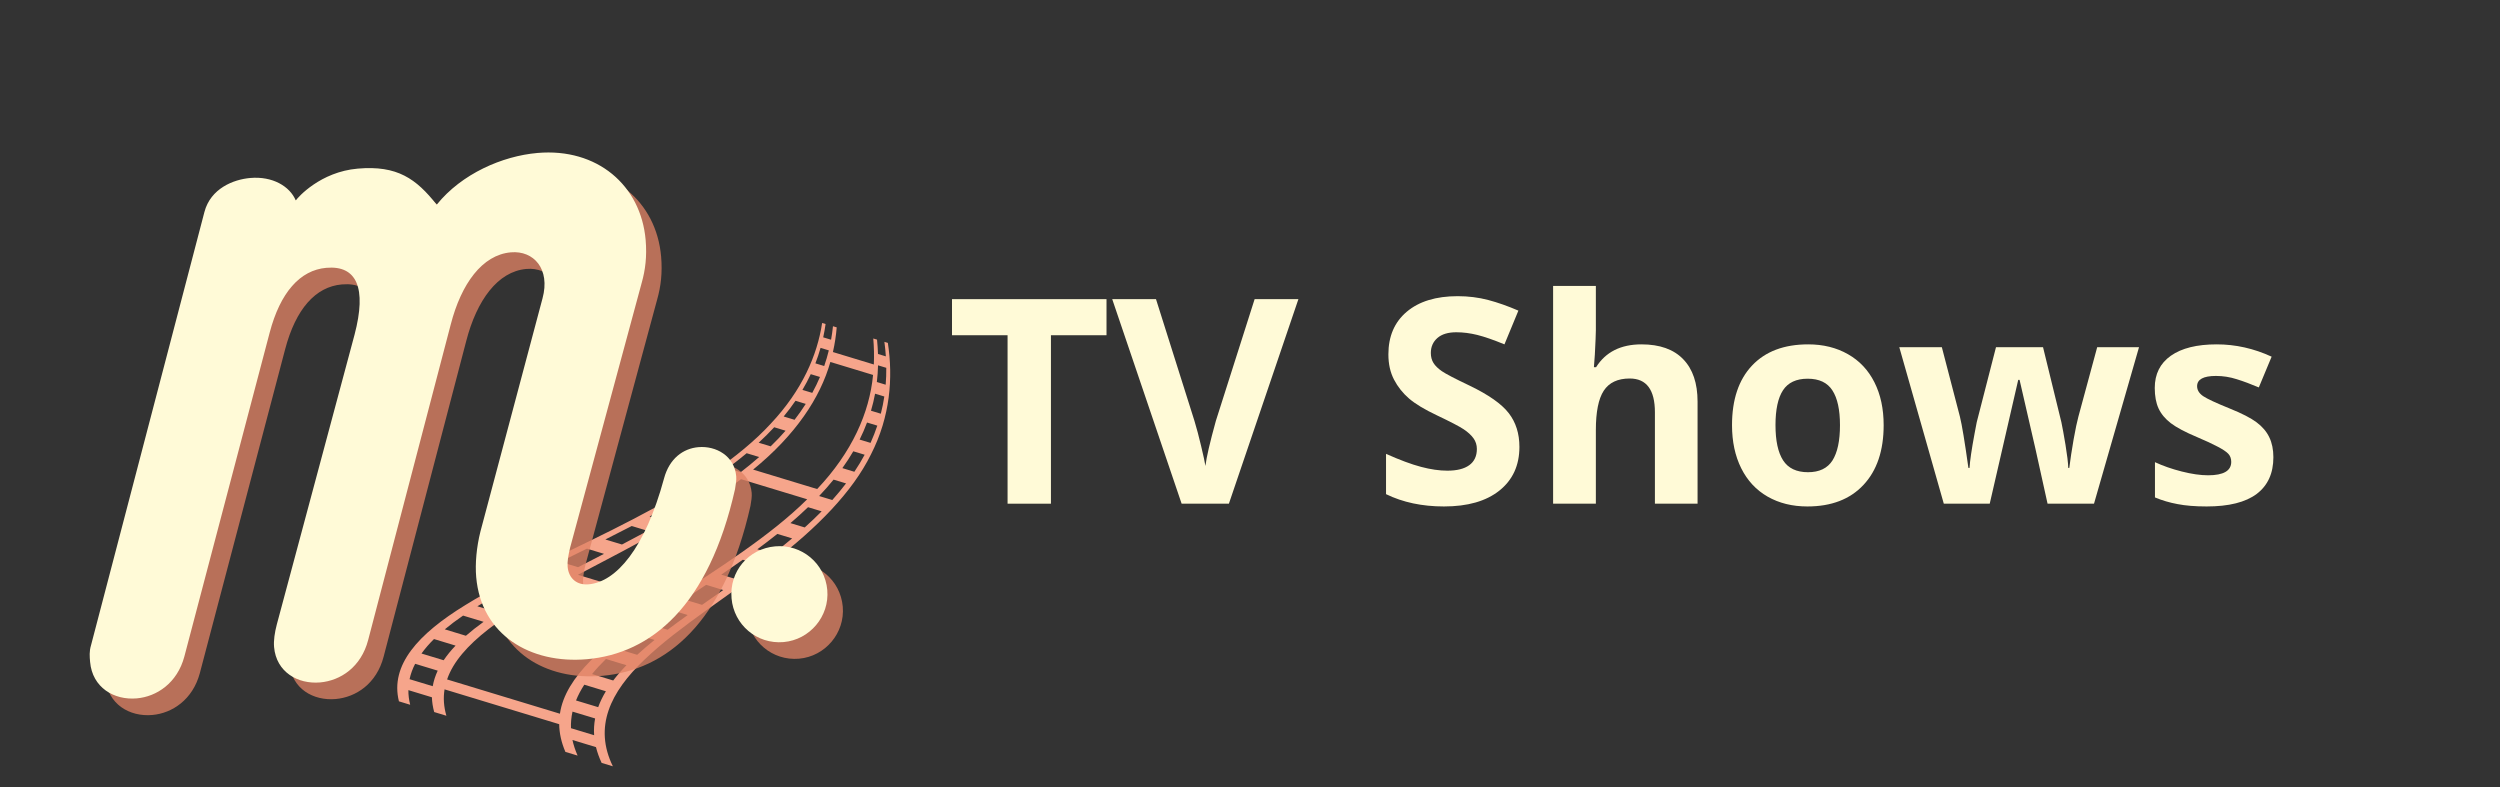 <svg xmlns="http://www.w3.org/2000/svg" xmlns:xlink="http://www.w3.org/1999/xlink" width="508" zoomAndPan="magnify" viewBox="0 0 381 120" height="160" preserveAspectRatio="xMidYMid meet" version="1.0"><rect x="0" y="0" width="381" height="120" fill="#333333" stroke="none"/><defs><g/><clipPath id="80fa860b5f"><path d="M 60 49 L 136 49 L 136 117 L 60 117 Z M 60 49 " clip-rule="nonzero"/></clipPath><clipPath id="214b6c202a"><path d="M 56.195 53.918 L 135.512 48.523 L 139.938 113.625 L 60.621 119.02 Z M 56.195 53.918 " clip-rule="nonzero"/></clipPath><clipPath id="7b6b6a845e"><path d="M 56.195 53.918 L 135.512 48.523 L 139.938 113.625 L 60.621 119.02 Z M 56.195 53.918 " clip-rule="nonzero"/></clipPath></defs><g clip-path="url(#80fa860b5f)"><g clip-path="url(#214b6c202a)"><g clip-path="url(#7b6b6a845e)"><path fill="#f6a58b" d="M 126.312 53.398 C 126.121 54.184 125.887 54.98 125.609 55.781 C 125.16 55.648 124.715 55.512 124.266 55.375 C 124.57 54.582 124.836 53.793 125.055 53.016 C 125.473 53.141 125.895 53.27 126.312 53.398 Z M 133.055 57.141 C 132.508 62.91 129.836 68.93 124.535 74.531 C 121.281 73.543 118.027 72.555 114.773 71.566 C 121.227 66.312 125.008 60.633 126.547 55.164 C 128.715 55.824 130.883 56.484 133.055 57.141 Z M 135.07 56.055 C 135.078 56.906 135.047 57.766 134.977 58.629 C 134.531 58.492 134.082 58.355 133.633 58.219 C 133.734 57.363 133.793 56.516 133.812 55.676 C 134.23 55.801 134.652 55.93 135.07 56.055 Z M 134.77 60.426 C 134.641 61.297 134.465 62.172 134.238 63.051 C 133.738 62.898 133.238 62.746 132.738 62.594 C 132.996 61.727 133.203 60.859 133.363 60 C 133.832 60.141 134.301 60.285 134.77 60.426 Z M 133.703 64.867 C 133.41 65.742 133.066 66.621 132.672 67.496 C 132.117 67.328 131.562 67.16 131.008 66.992 C 131.438 66.125 131.812 65.258 132.137 64.391 C 132.66 64.551 133.184 64.707 133.703 64.867 Z M 131.773 69.301 C 131.305 70.172 130.781 71.039 130.203 71.898 C 129.594 71.711 128.984 71.527 128.375 71.34 C 128.984 70.492 129.543 69.637 130.043 68.777 C 130.621 68.953 131.195 69.125 131.773 69.301 Z M 128.938 73.672 C 128.289 74.523 127.586 75.367 126.84 76.203 C 126.172 76 125.504 75.797 124.836 75.594 C 125.621 74.77 126.355 73.934 127.035 73.094 C 127.668 73.285 128.305 73.477 128.938 73.672 Z M 125.219 77.926 C 124.402 78.754 123.543 79.574 122.641 80.383 C 121.914 80.164 121.188 79.941 120.461 79.723 C 121.398 78.922 122.293 78.113 123.145 77.297 C 123.836 77.508 124.527 77.719 125.219 77.926 Z M 120.723 82.051 C 119.77 82.852 118.781 83.645 117.77 84.43 C 116.984 84.191 116.199 83.949 115.414 83.711 C 116.461 82.938 117.484 82.156 118.469 81.367 C 119.223 81.598 119.973 81.824 120.723 82.051 Z M 115.637 86.043 C 114.59 86.816 113.527 87.586 112.453 88.348 C 111.609 88.094 110.762 87.836 109.918 87.578 C 111.027 86.828 112.125 86.07 113.207 85.305 C 114.016 85.551 114.824 85.797 115.637 86.043 Z M 110.219 89.922 C 109.141 90.68 108.062 91.43 106.992 92.18 C 106.09 91.906 105.184 91.633 104.281 91.355 C 105.383 90.617 106.5 89.875 107.613 89.129 C 108.484 89.395 109.352 89.656 110.219 89.922 Z M 104.805 93.73 C 103.758 94.48 102.734 95.227 101.746 95.973 C 100.785 95.684 99.824 95.391 98.863 95.098 C 99.883 94.359 100.941 93.625 102.02 92.887 C 102.949 93.168 103.875 93.449 104.805 93.73 Z M 99.754 97.527 C 98.824 98.281 97.934 99.035 97.105 99.793 C 96.086 99.484 95.066 99.176 94.047 98.867 C 94.91 98.117 95.832 97.371 96.801 96.629 C 97.785 96.93 98.77 97.23 99.754 97.527 Z M 95.473 101.379 C 94.727 102.145 94.051 102.922 93.453 103.707 C 92.379 103.379 91.305 103.055 90.23 102.727 C 90.859 101.953 91.57 101.188 92.348 100.43 C 93.387 100.746 94.43 101.062 95.473 101.379 Z M 92.336 105.348 C 91.852 106.145 91.461 106.953 91.164 107.773 C 90.035 107.434 88.91 107.09 87.785 106.75 C 88.109 105.938 88.535 105.137 89.047 104.348 C 90.145 104.68 91.238 105.012 92.336 105.348 Z M 90.695 109.492 C 90.539 110.332 90.484 111.184 90.547 112.047 C 89.367 111.691 88.191 111.332 87.016 110.977 C 86.984 110.121 87.066 109.277 87.25 108.449 C 88.398 108.797 89.547 109.145 90.695 109.492 Z M 68.137 103.547 C 69.957 98.164 77.129 93.512 85.668 88.895 C 90.316 90.305 94.961 91.715 99.609 93.125 C 92.227 98.098 86.16 103.086 85.332 108.77 C 79.602 107.027 73.871 105.285 68.137 103.547 Z M 62.418 103.508 C 62.586 102.711 62.871 101.93 63.266 101.164 C 64.414 101.512 65.562 101.859 66.707 102.207 C 66.344 102.984 66.09 103.773 65.949 104.578 C 64.773 104.223 63.594 103.863 62.418 103.508 Z M 64.234 99.598 C 64.77 98.848 65.41 98.113 66.141 97.391 C 67.238 97.723 68.332 98.059 69.43 98.391 C 68.73 99.121 68.121 99.867 67.613 100.621 C 66.484 100.281 65.359 99.938 64.234 99.598 Z M 67.785 95.91 C 68.633 95.203 69.57 94.504 70.574 93.816 C 71.613 94.133 72.656 94.449 73.699 94.766 C 72.727 95.465 71.824 96.172 71.004 96.891 C 69.93 96.562 68.859 96.238 67.785 95.91 Z M 72.75 92.398 C 73.844 91.719 75 91.043 76.199 90.375 C 77.184 90.672 78.172 90.973 79.156 91.273 C 77.988 91.953 76.867 92.637 75.805 93.324 C 74.785 93.016 73.77 92.707 72.75 92.398 Z M 78.75 88.992 C 80.012 88.324 81.305 87.66 82.625 86.996 C 83.555 87.277 84.48 87.559 85.41 87.84 C 84.125 88.516 82.863 89.191 81.637 89.867 C 80.676 89.574 79.715 89.281 78.75 88.992 Z M 85.387 85.617 C 86.73 84.953 88.086 84.285 89.445 83.613 C 90.316 83.875 91.184 84.141 92.051 84.406 C 90.73 85.086 89.406 85.766 88.098 86.441 C 87.191 86.168 86.289 85.891 85.387 85.617 Z M 92.254 82.215 C 93.605 81.535 94.949 80.852 96.277 80.164 C 97.086 80.41 97.895 80.656 98.707 80.902 C 97.414 81.602 96.105 82.297 94.789 82.984 C 93.945 82.727 93.098 82.473 92.254 82.215 Z M 98.988 78.723 C 100.281 78.023 101.551 77.316 102.781 76.602 C 103.531 76.832 104.281 77.059 105.031 77.285 C 103.836 78.012 102.605 78.73 101.348 79.441 C 100.562 79.203 99.773 78.965 98.988 78.723 Z M 112.93 73.027 C 116.293 74.047 119.652 75.07 123.016 76.09 C 117.414 81.66 109.281 86.773 101.688 91.738 C 97.148 90.359 92.609 88.98 88.07 87.602 C 96.828 82.992 106.16 78.242 112.93 73.027 Z M 105.277 75.109 C 106.457 74.383 107.594 73.648 108.684 72.906 C 109.375 73.117 110.066 73.328 110.762 73.535 C 109.703 74.289 108.602 75.035 107.457 75.773 C 106.73 75.551 106.004 75.332 105.277 75.109 Z M 110.875 71.355 C 111.898 70.602 112.875 69.84 113.793 69.07 C 114.426 69.262 115.059 69.457 115.695 69.648 C 114.809 70.426 113.867 71.199 112.879 71.965 C 112.211 71.762 111.543 71.559 110.875 71.355 Z M 115.621 67.469 C 116.465 66.688 117.254 65.902 117.988 65.113 C 118.566 65.289 119.141 65.465 119.719 65.641 C 119.02 66.441 118.262 67.234 117.449 68.023 C 116.84 67.84 116.23 67.652 115.621 67.469 Z M 119.43 63.473 C 120.086 62.68 120.688 61.879 121.234 61.078 C 121.754 61.238 122.277 61.395 122.797 61.555 C 122.281 62.363 121.715 63.172 121.09 63.977 C 120.535 63.809 119.984 63.641 119.43 63.473 Z M 122.289 59.422 C 122.766 58.621 123.188 57.82 123.559 57.023 C 124.027 57.164 124.496 57.309 124.965 57.449 C 124.625 58.258 124.23 59.066 123.789 59.875 C 123.289 59.723 122.789 59.574 122.289 59.422 Z M 125.82 49.379 C 125.645 49.324 125.469 49.27 125.293 49.219 C 124.555 54.094 122.281 59.457 117.441 64.59 C 112.703 69.746 105.23 74.609 96.523 79.105 C 87.902 83.629 78.082 87.781 70.926 92.207 C 63.727 96.617 59.422 101.367 60.797 106.883 C 61.367 107.059 61.938 107.23 62.512 107.406 C 62.32 106.648 62.23 105.906 62.238 105.176 C 63.434 105.539 64.629 105.902 65.824 106.266 C 65.844 107.004 65.961 107.754 66.172 108.516 C 66.793 108.703 67.414 108.895 68.031 109.082 C 67.625 107.699 67.539 106.359 67.75 105.059 C 73.574 106.828 79.398 108.598 85.223 110.367 C 85.238 111.734 85.547 113.145 86.168 114.59 C 86.785 114.777 87.406 114.965 88.027 115.152 C 87.672 114.348 87.41 113.555 87.242 112.773 C 88.438 113.137 89.633 113.5 90.828 113.863 C 91.023 114.652 91.309 115.453 91.688 116.266 C 92.258 116.438 92.832 116.613 93.402 116.785 C 90.469 110.793 92.969 105.5 98.246 100.504 C 103.477 95.496 111.254 90.723 117.828 85.578 C 124.492 80.461 129.926 74.977 132.742 69.234 C 135.66 63.52 136.129 57.609 135.309 52.258 C 135.137 52.207 134.957 52.152 134.781 52.098 C 134.879 52.828 134.957 53.562 135.004 54.309 C 134.605 54.188 134.207 54.066 133.805 53.945 C 133.781 53.207 133.73 52.477 133.66 51.758 C 133.469 51.699 133.277 51.641 133.086 51.586 C 133.195 52.875 133.234 54.199 133.172 55.547 C 131.094 54.914 129.016 54.285 126.938 53.652 C 127.227 52.375 127.414 51.117 127.516 49.891 C 127.328 49.836 127.137 49.777 126.945 49.719 C 126.875 50.395 126.781 51.082 126.656 51.773 C 126.258 51.652 125.855 51.531 125.457 51.41 C 125.605 50.727 125.727 50.047 125.82 49.379 " fill-opacity="1" fill-rule="nonzero"/></g></g></g><g fill="#e08264" fill-opacity="0.769"><g transform="translate(21.694, 109.097)"><g><path d="M 81.867 -33.66 C 78.949 -22.918 74.547 -17.875 70.363 -17.512 C 68.586 -17.355 67.328 -18.41 67.172 -20.191 C 67.105 -20.992 67.285 -21.992 67.547 -23.09 L 78.465 -63.48 C 79.012 -65.414 79.277 -67.496 79.062 -69.988 C 78.336 -78.352 71.652 -84.043 62.578 -83.254 C 57.242 -82.789 51.023 -80.098 47.219 -75.371 C 44.098 -79.312 41.227 -81.395 35.18 -80.867 C 29.484 -80.371 26.059 -76.488 25.742 -76.012 C 24.836 -78.176 22.191 -79.738 18.809 -79.441 C 16.23 -79.219 12.766 -77.84 11.82 -74.262 L -5.465 -8.219 C -5.746 -7.297 -5.676 -6.496 -5.605 -5.695 C -5.266 -1.781 -1.957 0.172 1.512 -0.133 C 4.539 -0.395 7.676 -2.461 8.758 -6.5 L 21.758 -55.855 C 23.375 -62.004 26.395 -65.402 30.398 -65.75 C 35.027 -66.152 36.582 -62.703 34.695 -55.547 L 22.852 -11.402 C 22.516 -10.117 22.348 -8.938 22.434 -7.957 C 22.766 -4.133 26.066 -2.27 29.445 -2.562 C 32.562 -2.836 35.699 -4.902 36.773 -9.027 L 49.352 -57.094 C 50.957 -63.328 54.16 -67.73 58.52 -68.109 C 61.988 -68.414 64.566 -65.59 63.344 -61.09 L 53.887 -25.578 C 53.285 -23.195 53.059 -20.664 53.238 -18.617 C 54.004 -9.812 61.473 -5.352 70.102 -6.102 C 79.891 -6.957 88.672 -14.176 92.68 -32.004 C 92.793 -32.73 92.918 -33.367 92.863 -33.988 C 92.594 -37.105 89.77 -38.652 87.098 -38.418 C 84.785 -38.219 82.68 -36.688 81.867 -33.66 Z M 81.867 -33.66 "/></g></g></g><g fill="#e08264" fill-opacity="0.769"><g transform="translate(102.739, 102.041)"><g><path d="M 17.77 -16.246 C 13.676 -15.891 10.75 -12.41 11.109 -8.316 C 11.457 -4.312 14.945 -1.301 19.039 -1.656 C 23.043 -2.008 26.047 -5.586 25.699 -9.586 C 25.34 -13.68 21.77 -16.598 17.77 -16.246 Z M 17.77 -16.246 "/></g></g></g><g fill="#fffad7" fill-opacity="1"><g transform="translate(19.335, 106.565)"><g><path d="M 81.867 -33.66 C 78.949 -22.918 74.547 -17.875 70.363 -17.512 C 68.586 -17.355 67.328 -18.41 67.172 -20.191 C 67.105 -20.992 67.285 -21.992 67.547 -23.09 L 78.465 -63.48 C 79.012 -65.414 79.277 -67.496 79.062 -69.988 C 78.336 -78.352 71.652 -84.043 62.578 -83.254 C 57.242 -82.789 51.023 -80.098 47.219 -75.371 C 44.098 -79.312 41.227 -81.395 35.18 -80.867 C 29.484 -80.371 26.059 -76.488 25.742 -76.012 C 24.836 -78.176 22.191 -79.738 18.809 -79.441 C 16.23 -79.219 12.766 -77.84 11.82 -74.262 L -5.465 -8.219 C -5.746 -7.297 -5.676 -6.496 -5.605 -5.695 C -5.266 -1.781 -1.957 0.172 1.512 -0.133 C 4.539 -0.395 7.676 -2.461 8.758 -6.5 L 21.758 -55.855 C 23.375 -62.004 26.395 -65.402 30.398 -65.75 C 35.027 -66.152 36.582 -62.703 34.695 -55.547 L 22.852 -11.402 C 22.516 -10.117 22.348 -8.938 22.434 -7.957 C 22.766 -4.133 26.066 -2.27 29.445 -2.562 C 32.562 -2.836 35.699 -4.902 36.773 -9.027 L 49.352 -57.094 C 50.957 -63.328 54.16 -67.73 58.52 -68.109 C 61.988 -68.414 64.566 -65.59 63.344 -61.09 L 53.887 -25.578 C 53.285 -23.195 53.059 -20.664 53.238 -18.617 C 54.004 -9.812 61.473 -5.352 70.102 -6.102 C 79.891 -6.957 88.672 -14.176 92.68 -32.004 C 92.793 -32.73 92.918 -33.367 92.863 -33.988 C 92.594 -37.105 89.77 -38.652 87.098 -38.418 C 84.785 -38.219 82.68 -36.688 81.867 -33.66 Z M 81.867 -33.66 "/></g></g></g><g fill="#fffad7" fill-opacity="1"><g transform="translate(100.38, 99.509)"><g><path d="M 17.77 -16.246 C 13.676 -15.891 10.75 -12.41 11.109 -8.316 C 11.457 -4.312 14.945 -1.301 19.039 -1.656 C 23.043 -2.008 26.047 -5.586 25.699 -9.586 C 25.34 -13.68 21.77 -16.598 17.77 -16.246 Z M 17.77 -16.246 "/></g></g></g><g fill="#fffad7" fill-opacity="1"><g transform="translate(144.21, 76.762)"><g><path d="M 15.953 0 L 9.344 0 L 9.344 -25.672 L 0.875 -25.672 L 0.875 -31.172 L 24.422 -31.172 L 24.422 -25.672 L 15.953 -25.672 Z M 15.953 0 "/></g></g><g transform="translate(169.502, 76.762)"><g><path d="M 21.703 -31.172 L 28.375 -31.172 L 17.781 0 L 10.578 0 L 0 -31.172 L 6.672 -31.172 L 12.531 -12.625 C 12.863 -11.531 13.203 -10.254 13.547 -8.797 C 13.898 -7.336 14.117 -6.32 14.203 -5.75 C 14.359 -7.062 14.891 -9.352 15.797 -12.625 Z M 21.703 -31.172 "/></g></g><g transform="translate(197.886, 76.762)"><g/></g><g transform="translate(209.231, 76.762)"><g><path d="M 22.328 -8.656 C 22.328 -5.844 21.312 -3.625 19.281 -2 C 17.258 -0.383 14.441 0.422 10.828 0.422 C 7.504 0.422 4.562 -0.203 2 -1.453 L 2 -7.594 C 4.102 -6.656 5.883 -5.992 7.344 -5.609 C 8.801 -5.223 10.133 -5.031 11.344 -5.031 C 12.789 -5.031 13.898 -5.305 14.672 -5.859 C 15.453 -6.422 15.844 -7.25 15.844 -8.344 C 15.844 -8.945 15.672 -9.488 15.328 -9.969 C 14.984 -10.445 14.484 -10.906 13.828 -11.344 C 13.172 -11.781 11.82 -12.484 9.781 -13.453 C 7.883 -14.348 6.457 -15.207 5.5 -16.031 C 4.551 -16.852 3.789 -17.812 3.219 -18.906 C 2.645 -20.008 2.359 -21.289 2.359 -22.75 C 2.359 -25.508 3.289 -27.676 5.156 -29.25 C 7.031 -30.832 9.617 -31.625 12.922 -31.625 C 14.547 -31.625 16.094 -31.43 17.562 -31.047 C 19.031 -30.66 20.566 -30.117 22.172 -29.422 L 20.047 -24.281 C 18.379 -24.969 17 -25.445 15.906 -25.719 C 14.82 -25.988 13.754 -26.125 12.703 -26.125 C 11.453 -26.125 10.492 -25.832 9.828 -25.25 C 9.16 -24.664 8.828 -23.906 8.828 -22.969 C 8.828 -22.383 8.961 -21.875 9.234 -21.438 C 9.504 -21.008 9.93 -20.594 10.516 -20.188 C 11.109 -19.781 12.508 -19.051 14.719 -18 C 17.625 -16.602 19.617 -15.203 20.703 -13.797 C 21.785 -12.398 22.328 -10.688 22.328 -8.656 Z M 22.328 -8.656 "/></g></g><g transform="translate(233.287, 76.762)"><g><path d="M 25.422 0 L 18.922 0 L 18.922 -13.922 C 18.922 -17.359 17.641 -19.078 15.078 -19.078 C 13.254 -19.078 11.938 -18.457 11.125 -17.219 C 10.32 -15.988 9.922 -13.988 9.922 -11.219 L 9.922 0 L 3.406 0 L 3.406 -33.188 L 9.922 -33.188 L 9.922 -26.422 C 9.922 -25.891 9.867 -24.648 9.766 -22.703 L 9.625 -20.797 L 9.953 -20.797 C 11.41 -23.117 13.719 -24.281 16.875 -24.281 C 19.664 -24.281 21.785 -23.523 23.234 -22.016 C 24.691 -20.516 25.422 -18.359 25.422 -15.547 Z M 25.422 0 "/></g></g><g transform="translate(261.991, 76.762)"><g><path d="M 8.594 -11.969 C 8.594 -9.602 8.977 -7.816 9.75 -6.609 C 10.531 -5.398 11.797 -4.797 13.547 -4.797 C 15.273 -4.797 16.52 -5.395 17.281 -6.594 C 18.039 -7.801 18.422 -9.594 18.422 -11.969 C 18.422 -14.32 18.035 -16.086 17.266 -17.266 C 16.504 -18.453 15.25 -19.047 13.5 -19.047 C 11.758 -19.047 10.504 -18.457 9.734 -17.281 C 8.973 -16.113 8.594 -14.344 8.594 -11.969 Z M 25.078 -11.969 C 25.078 -8.082 24.051 -5.047 22 -2.859 C 19.957 -0.672 17.109 0.422 13.453 0.422 C 11.16 0.422 9.141 -0.078 7.391 -1.078 C 5.648 -2.078 4.312 -3.516 3.375 -5.391 C 2.438 -7.266 1.969 -9.457 1.969 -11.969 C 1.969 -15.863 2.984 -18.891 5.016 -21.047 C 7.047 -23.203 9.898 -24.281 13.578 -24.281 C 15.867 -24.281 17.891 -23.781 19.641 -22.781 C 21.391 -21.789 22.734 -20.363 23.672 -18.5 C 24.609 -16.645 25.078 -14.469 25.078 -11.969 Z M 25.078 -11.969 "/></g></g><g transform="translate(289.032, 76.762)"><g><path d="M 23.016 0 L 21.172 -8.344 L 18.75 -18.875 L 18.547 -18.875 L 14.203 0 L 7.203 0 L 0.422 -23.844 L 6.906 -23.844 L 9.656 -13.281 C 9.969 -12.031 10.398 -9.422 10.953 -5.453 L 11.125 -5.453 C 11.188 -6.535 11.438 -8.25 11.875 -10.594 L 12.219 -12.406 L 15.156 -23.844 L 22.328 -23.844 L 25.125 -12.406 C 25.289 -11.625 25.5 -10.477 25.75 -8.969 C 26 -7.457 26.141 -6.285 26.172 -5.453 L 26.328 -5.453 C 26.484 -6.723 26.703 -8.164 26.984 -9.781 C 27.273 -11.395 27.52 -12.562 27.719 -13.281 L 30.578 -23.844 L 36.953 -23.844 L 30.094 0 Z M 23.016 0 "/></g></g><g transform="translate(326.416, 76.762)"><g><path d="M 20.047 -7.078 C 20.047 -4.629 19.195 -2.766 17.5 -1.484 C 15.801 -0.211 13.258 0.422 9.875 0.422 C 8.133 0.422 6.656 0.301 5.438 0.062 C 4.219 -0.164 3.07 -0.504 2 -0.953 L 2 -6.328 C 3.207 -5.766 4.566 -5.289 6.078 -4.906 C 7.598 -4.52 8.938 -4.328 10.094 -4.328 C 12.445 -4.328 13.625 -5.008 13.625 -6.375 C 13.625 -6.883 13.469 -7.301 13.156 -7.625 C 12.844 -7.945 12.301 -8.305 11.531 -8.703 C 10.77 -9.109 9.75 -9.582 8.469 -10.125 C 6.633 -10.895 5.285 -11.609 4.422 -12.266 C 3.566 -12.922 2.941 -13.672 2.547 -14.516 C 2.16 -15.359 1.969 -16.398 1.969 -17.641 C 1.969 -19.754 2.785 -21.391 4.422 -22.547 C 6.066 -23.703 8.395 -24.281 11.406 -24.281 C 14.281 -24.281 17.07 -23.656 19.781 -22.406 L 17.828 -17.719 C 16.629 -18.227 15.508 -18.645 14.469 -18.969 C 13.438 -19.301 12.379 -19.469 11.297 -19.469 C 9.379 -19.469 8.422 -18.945 8.422 -17.906 C 8.422 -17.32 8.727 -16.816 9.344 -16.391 C 9.969 -15.973 11.32 -15.344 13.406 -14.5 C 15.27 -13.75 16.633 -13.047 17.5 -12.391 C 18.375 -11.734 19.016 -10.977 19.422 -10.125 C 19.836 -9.27 20.047 -8.254 20.047 -7.078 Z M 20.047 -7.078 "/></g></g></g></svg>